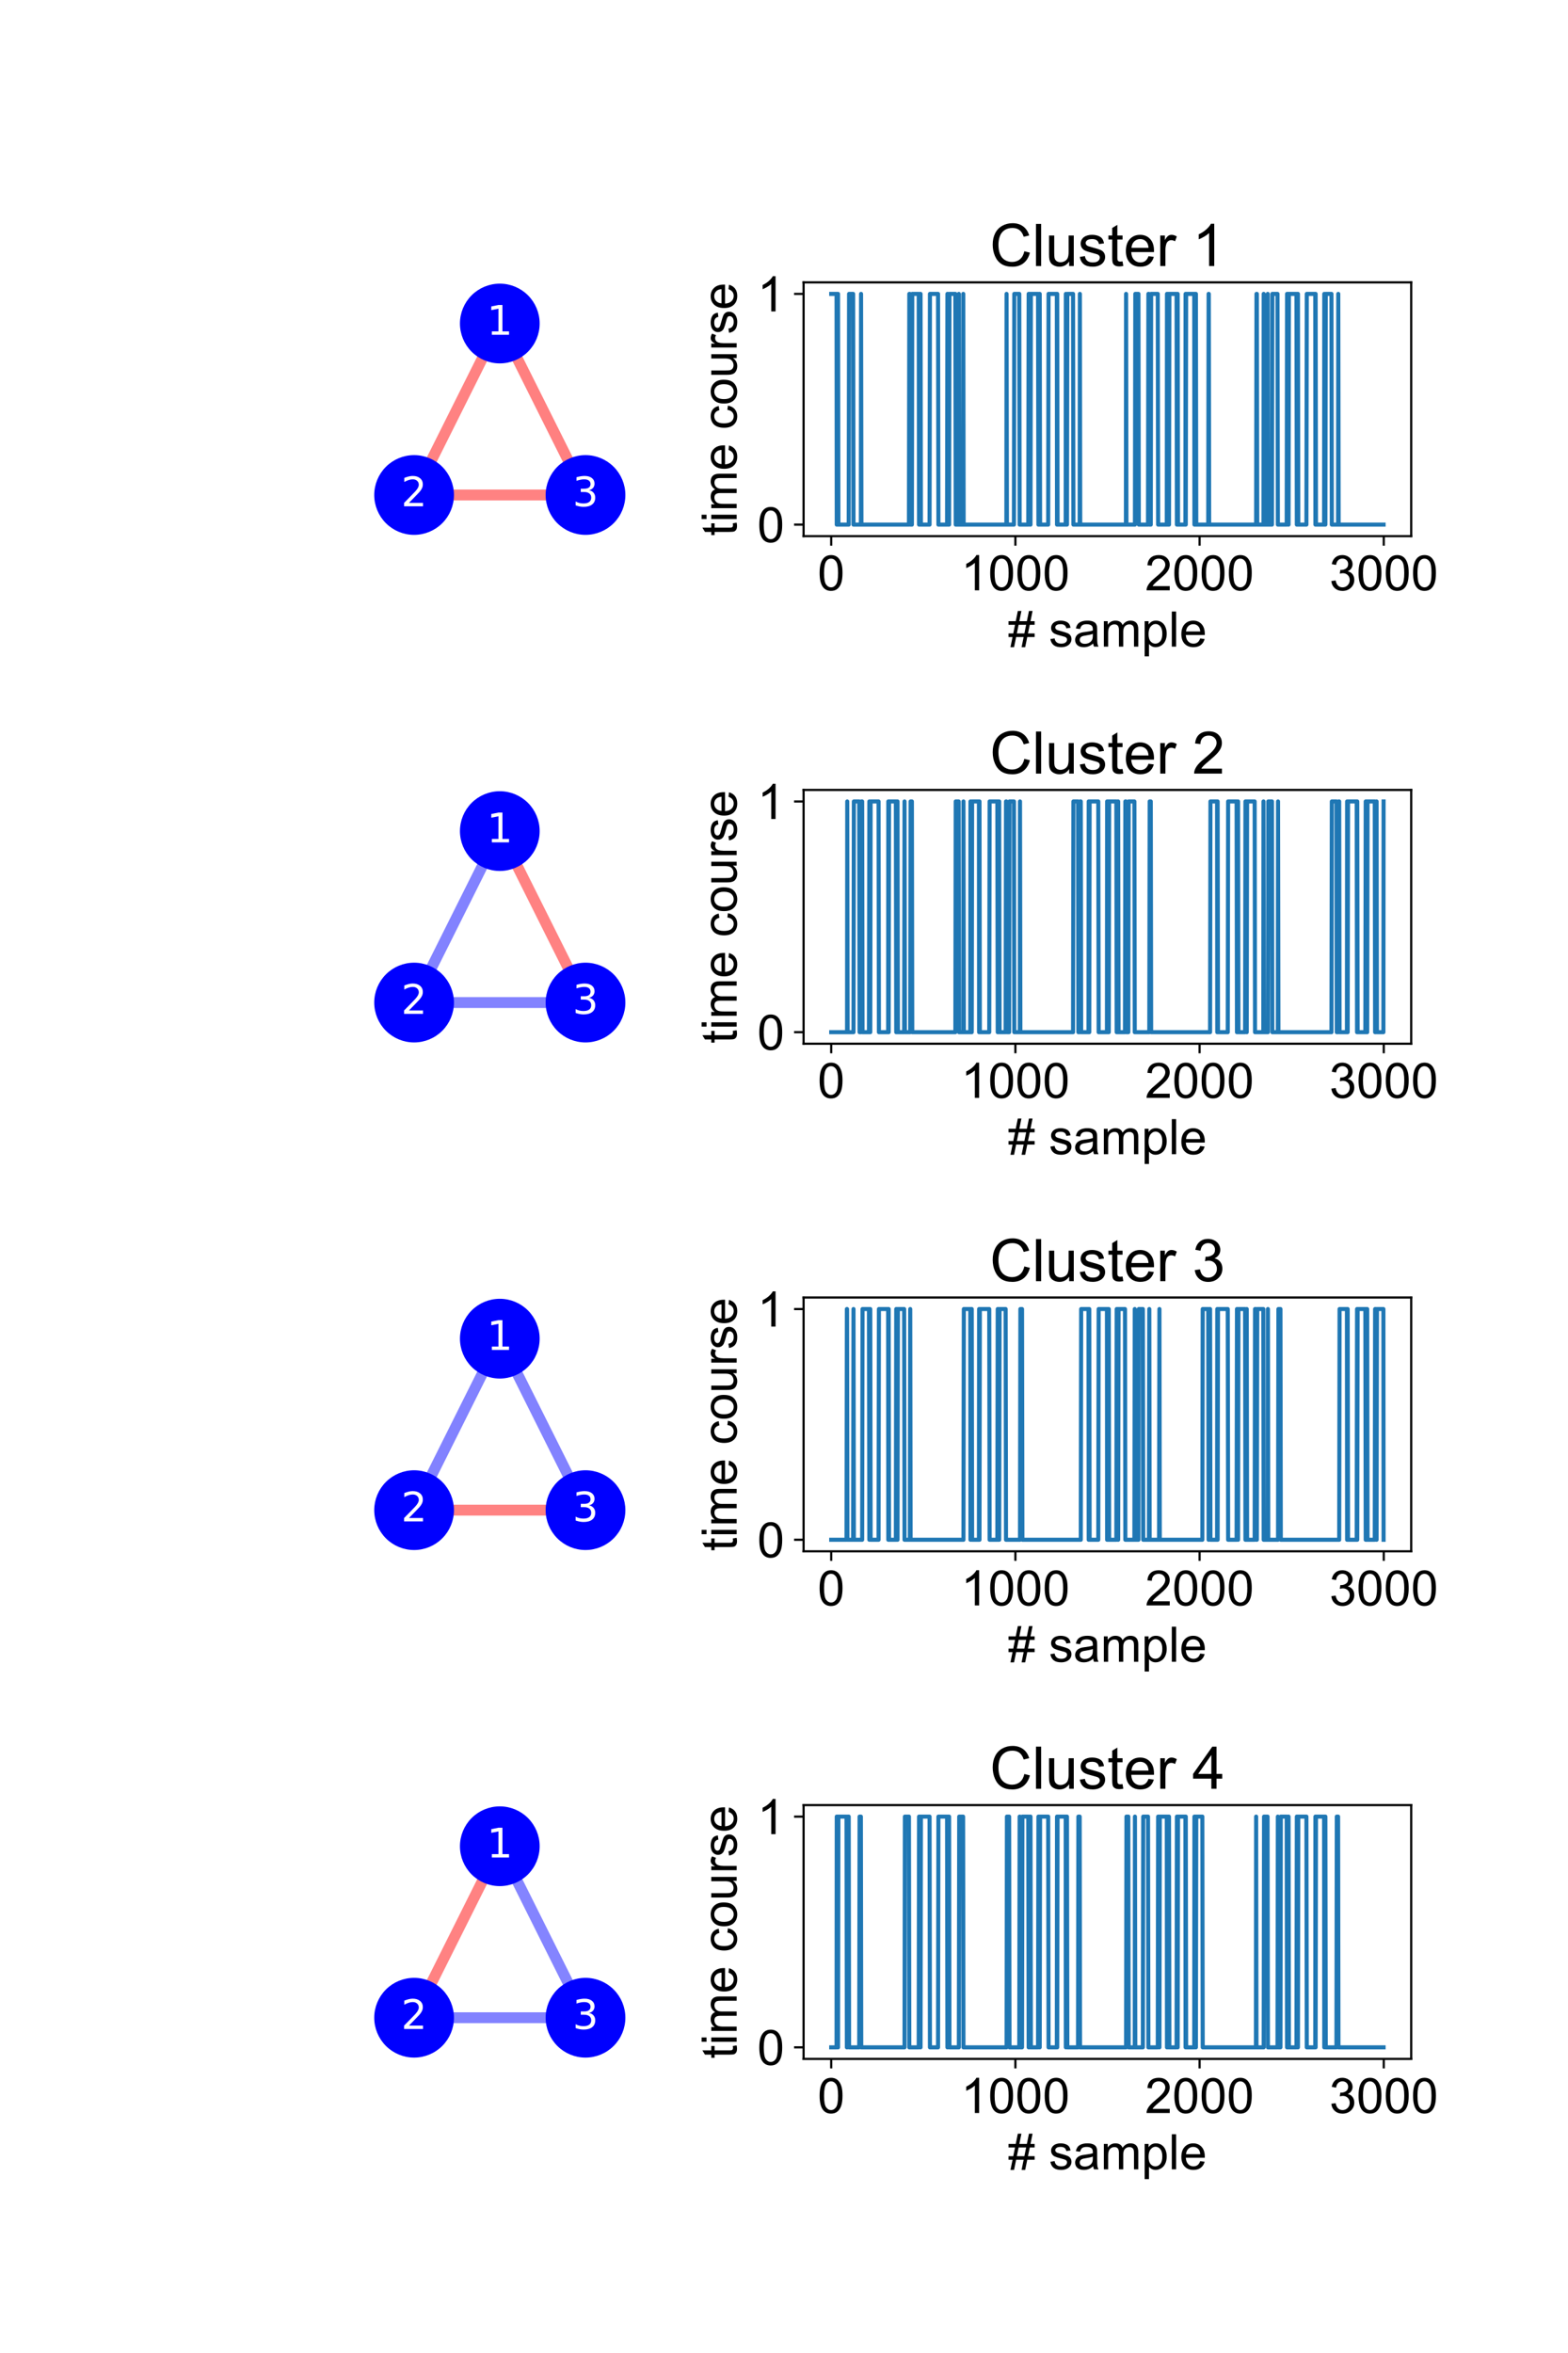 <?xml version="1.0" encoding="utf-8" standalone="no"?>
<!DOCTYPE svg PUBLIC "-//W3C//DTD SVG 1.1//EN"
  "http://www.w3.org/Graphics/SVG/1.1/DTD/svg11.dtd">
<!-- Created with matplotlib (https://matplotlib.org/) -->
<svg height="864pt" version="1.1" viewBox="0 0 576 864" width="576pt" xmlns="http://www.w3.org/2000/svg" xmlns:xlink="http://www.w3.org/1999/xlink">
 <defs>
  <style type="text/css">
*{stroke-linecap:butt;stroke-linejoin:round;}
  </style>
 </defs>
 <g id="figure_1">
  <g id="patch_1">
   <path d="M 0 864 
L 576 864 
L 576 0 
L 0 0 
z
" style="fill:#ffffff;"/>
  </g>
  <g id="axes_1">
   <g id="patch_2">
    <path clip-path="url(#p84a0ee5e5b)" d="M 183.6 118.792 
Q 171.021 143.95 158.441 169.109 
" style="fill:none;stroke:#ff8282;stroke-linecap:round;stroke-width:4;"/>
   </g>
   <g id="patch_3">
    <path clip-path="url(#p84a0ee5e5b)" d="M 183.6 118.792 
Q 196.179 143.95 208.759 169.109 
" style="fill:none;stroke:#ff8080;stroke-linecap:round;stroke-width:4;"/>
   </g>
   <g id="patch_4">
    <path clip-path="url(#p84a0ee5e5b)" d="M 152.117 181.757 
Q 176.531 181.757 200.944 181.757 
" style="fill:none;stroke:#ff8282;stroke-linecap:round;stroke-width:4;"/>
   </g>
   <g id="PathCollection_1">
    <path clip-path="url(#p84a0ee5e5b)" d="M 183.6 132.934 
C 187.351 132.934 190.948 131.444 193.6 128.792 
C 196.252 126.14 197.742 122.542 197.742 118.792 
C 197.742 115.041 196.252 111.444 193.6 108.792 
C 190.948 106.14 187.351 104.65 183.6 104.65 
C 179.849 104.65 176.252 106.14 173.6 108.792 
C 170.948 111.444 169.458 115.041 169.458 118.792 
C 169.458 122.542 170.948 126.14 173.6 128.792 
C 176.252 131.444 179.849 132.934 183.6 132.934 
z
" style="fill:#0000ff;stroke:#0000ff;"/>
    <path clip-path="url(#p84a0ee5e5b)" d="M 152.117 195.899 
C 155.868 195.899 159.465 194.409 162.117 191.757 
C 164.769 189.105 166.26 185.507 166.26 181.757 
C 166.26 178.006 164.769 174.409 162.117 171.757 
C 159.465 169.105 155.868 167.615 152.117 167.615 
C 148.367 167.615 144.769 169.105 142.117 171.757 
C 139.465 174.409 137.975 178.006 137.975 181.757 
C 137.975 185.507 139.465 189.105 142.117 191.757 
C 144.769 194.409 148.367 195.899 152.117 195.899 
z
" style="fill:#0000ff;stroke:#0000ff;"/>
    <path clip-path="url(#p84a0ee5e5b)" d="M 215.083 195.899 
C 218.833 195.899 222.431 194.409 225.083 191.757 
C 227.735 189.105 229.225 185.507 229.225 181.757 
C 229.225 178.006 227.735 174.409 225.083 171.757 
C 222.431 169.105 218.833 167.615 215.083 167.615 
C 211.332 167.615 207.735 169.105 205.083 171.757 
C 202.431 174.409 200.94 178.006 200.94 181.757 
C 200.94 185.507 202.431 189.105 205.083 191.757 
C 207.735 194.409 211.332 195.899 215.083 195.899 
z
" style="fill:#0000ff;stroke:#0000ff;"/>
   </g>
   <g id="text_1">
    <g clip-path="url(#p84a0ee5e5b)">
     <!-- 1 -->
     <defs>
      <path d="M 12.406 8.297 
L 28.516 8.297 
L 28.516 63.922 
L 10.984 60.406 
L 10.984 69.391 
L 28.422 72.906 
L 38.281 72.906 
L 38.281 8.297 
L 54.391 8.297 
L 54.391 0 
L 12.406 0 
z
" id="DejaVuSans-49"/>
     </defs>
     <g style="fill:#ffffff;" transform="translate(178.828 122.931)scale(0.15 -0.15)">
      <use xlink:href="#DejaVuSans-49"/>
     </g>
    </g>
   </g>
   <g id="text_2">
    <g clip-path="url(#p84a0ee5e5b)">
     <!-- 2 -->
     <defs>
      <path d="M 19.188 8.297 
L 53.609 8.297 
L 53.609 0 
L 7.328 0 
L 7.328 8.297 
Q 12.938 14.109 22.625 23.891 
Q 32.328 33.688 34.812 36.531 
Q 39.547 41.844 41.422 45.531 
Q 43.312 49.219 43.312 52.781 
Q 43.312 58.594 39.234 62.25 
Q 35.156 65.922 28.609 65.922 
Q 23.969 65.922 18.812 64.312 
Q 13.672 62.703 7.812 59.422 
L 7.812 69.391 
Q 13.766 71.781 18.938 73 
Q 24.125 74.219 28.422 74.219 
Q 39.75 74.219 46.484 68.547 
Q 53.219 62.891 53.219 53.422 
Q 53.219 48.922 51.531 44.891 
Q 49.859 40.875 45.406 35.406 
Q 44.188 33.984 37.641 27.219 
Q 31.109 20.453 19.188 8.297 
z
" id="DejaVuSans-50"/>
     </defs>
     <g style="fill:#ffffff;" transform="translate(147.345 185.896)scale(0.15 -0.15)">
      <use xlink:href="#DejaVuSans-50"/>
     </g>
    </g>
   </g>
   <g id="text_3">
    <g clip-path="url(#p84a0ee5e5b)">
     <!-- 3 -->
     <defs>
      <path d="M 40.578 39.312 
Q 47.656 37.797 51.625 33 
Q 55.609 28.219 55.609 21.188 
Q 55.609 10.406 48.188 4.484 
Q 40.766 -1.422 27.094 -1.422 
Q 22.516 -1.422 17.656 -0.516 
Q 12.797 0.391 7.625 2.203 
L 7.625 11.719 
Q 11.719 9.328 16.594 8.109 
Q 21.484 6.891 26.812 6.891 
Q 36.078 6.891 40.938 10.547 
Q 45.797 14.203 45.797 21.188 
Q 45.797 27.641 41.281 31.266 
Q 36.766 34.906 28.719 34.906 
L 20.219 34.906 
L 20.219 43.016 
L 29.109 43.016 
Q 36.375 43.016 40.234 45.922 
Q 44.094 48.828 44.094 54.297 
Q 44.094 59.906 40.109 62.906 
Q 36.141 65.922 28.719 65.922 
Q 24.656 65.922 20.016 65.031 
Q 15.375 64.156 9.812 62.312 
L 9.812 71.094 
Q 15.438 72.656 20.344 73.438 
Q 25.25 74.219 29.594 74.219 
Q 40.828 74.219 47.359 69.109 
Q 53.906 64.016 53.906 55.328 
Q 53.906 49.266 50.438 45.094 
Q 46.969 40.922 40.578 39.312 
z
" id="DejaVuSans-51"/>
     </defs>
     <g style="fill:#ffffff;" transform="translate(210.311 185.896)scale(0.15 -0.15)">
      <use xlink:href="#DejaVuSans-51"/>
     </g>
    </g>
   </g>
  </g>
  <g id="axes_2">
   <g id="patch_5">
    <path d="M 295.2 196.869 
L 518.4 196.869 
L 518.4 103.68 
L 295.2 103.68 
z
" style="fill:#ffffff;"/>
   </g>
   <g id="matplotlib.axis_1">
    <g id="xtick_1">
     <g id="line2d_1">
      <defs>
       <path d="M 0 0 
L 0 3.5 
" id="mc4e2d3dbb6" style="stroke:#000000;stroke-width:0.8;"/>
      </defs>
      <g>
       <use style="stroke:#000000;stroke-width:0.8;" x="305.345" xlink:href="#mc4e2d3dbb6" y="196.869"/>
      </g>
     </g>
     <g id="text_4">
      <!-- 0 -->
      <defs>
       <path d="M 4.156 35.297 
Q 4.156 48 6.766 55.734 
Q 9.375 63.484 14.516 67.672 
Q 19.672 71.875 27.484 71.875 
Q 33.25 71.875 37.594 69.547 
Q 41.938 67.234 44.766 62.859 
Q 47.609 58.5 49.219 52.219 
Q 50.828 45.953 50.828 35.297 
Q 50.828 22.703 48.234 14.969 
Q 45.656 7.234 40.5 3 
Q 35.359 -1.219 27.484 -1.219 
Q 17.141 -1.219 11.234 6.203 
Q 4.156 15.141 4.156 35.297 
z
M 13.188 35.297 
Q 13.188 17.672 17.312 11.828 
Q 21.438 6 27.484 6 
Q 33.547 6 37.672 11.859 
Q 41.797 17.719 41.797 35.297 
Q 41.797 52.984 37.672 58.781 
Q 33.547 64.594 27.391 64.594 
Q 21.344 64.594 17.719 59.469 
Q 13.188 52.938 13.188 35.297 
z
" id="ArialMT-48"/>
      </defs>
      <g transform="translate(300.341 216.753)scale(0.18 -0.18)">
       <use xlink:href="#ArialMT-48"/>
      </g>
     </g>
    </g>
    <g id="xtick_2">
     <g id="line2d_2">
      <g>
       <use style="stroke:#000000;stroke-width:0.8;" x="373.004" xlink:href="#mc4e2d3dbb6" y="196.869"/>
      </g>
     </g>
     <g id="text_5">
      <!-- 1000 -->
      <defs>
       <path d="M 37.25 0 
L 28.469 0 
L 28.469 56 
Q 25.297 52.984 20.141 49.953 
Q 14.984 46.922 10.891 45.406 
L 10.891 53.906 
Q 18.266 57.375 23.781 62.297 
Q 29.297 67.234 31.594 71.875 
L 37.25 71.875 
z
" id="ArialMT-49"/>
      </defs>
      <g transform="translate(352.985 216.753)scale(0.18 -0.18)">
       <use xlink:href="#ArialMT-49"/>
       <use x="55.615" xlink:href="#ArialMT-48"/>
       <use x="111.23" xlink:href="#ArialMT-48"/>
       <use x="166.846" xlink:href="#ArialMT-48"/>
      </g>
     </g>
    </g>
    <g id="xtick_3">
     <g id="line2d_3">
      <g>
       <use style="stroke:#000000;stroke-width:0.8;" x="440.663" xlink:href="#mc4e2d3dbb6" y="196.869"/>
      </g>
     </g>
     <g id="text_6">
      <!-- 2000 -->
      <defs>
       <path d="M 50.344 8.453 
L 50.344 0 
L 3.031 0 
Q 2.938 3.172 4.047 6.109 
Q 5.859 10.938 9.828 15.625 
Q 13.812 20.312 21.344 26.469 
Q 33.016 36.031 37.109 41.625 
Q 41.219 47.219 41.219 52.203 
Q 41.219 57.422 37.469 61 
Q 33.734 64.594 27.734 64.594 
Q 21.391 64.594 17.578 60.781 
Q 13.766 56.984 13.719 50.25 
L 4.688 51.172 
Q 5.609 61.281 11.656 66.578 
Q 17.719 71.875 27.938 71.875 
Q 38.234 71.875 44.234 66.156 
Q 50.25 60.453 50.25 52 
Q 50.25 47.703 48.484 43.547 
Q 46.734 39.406 42.656 34.812 
Q 38.578 30.219 29.109 22.219 
Q 21.188 15.578 18.938 13.203 
Q 16.703 10.844 15.234 8.453 
z
" id="ArialMT-50"/>
      </defs>
      <g transform="translate(420.644 216.753)scale(0.18 -0.18)">
       <use xlink:href="#ArialMT-50"/>
       <use x="55.615" xlink:href="#ArialMT-48"/>
       <use x="111.23" xlink:href="#ArialMT-48"/>
       <use x="166.846" xlink:href="#ArialMT-48"/>
      </g>
     </g>
    </g>
    <g id="xtick_4">
     <g id="line2d_4">
      <g>
       <use style="stroke:#000000;stroke-width:0.8;" x="508.322" xlink:href="#mc4e2d3dbb6" y="196.869"/>
      </g>
     </g>
     <g id="text_7">
      <!-- 3000 -->
      <defs>
       <path d="M 4.203 18.891 
L 12.984 20.062 
Q 14.5 12.594 18.141 9.297 
Q 21.781 6 27 6 
Q 33.203 6 37.469 10.297 
Q 41.75 14.594 41.75 20.953 
Q 41.75 27 37.797 30.922 
Q 33.844 34.859 27.734 34.859 
Q 25.25 34.859 21.531 33.891 
L 22.516 41.609 
Q 23.391 41.5 23.922 41.5 
Q 29.547 41.5 34.031 44.422 
Q 38.531 47.359 38.531 53.469 
Q 38.531 58.297 35.25 61.469 
Q 31.984 64.656 26.812 64.656 
Q 21.688 64.656 18.266 61.422 
Q 14.844 58.203 13.875 51.766 
L 5.078 53.328 
Q 6.688 62.156 12.391 67.016 
Q 18.109 71.875 26.609 71.875 
Q 32.469 71.875 37.391 69.359 
Q 42.328 66.844 44.938 62.5 
Q 47.562 58.156 47.562 53.266 
Q 47.562 48.641 45.062 44.828 
Q 42.578 41.016 37.703 38.766 
Q 44.047 37.312 47.562 32.688 
Q 51.078 28.078 51.078 21.141 
Q 51.078 11.766 44.234 5.25 
Q 37.406 -1.266 26.953 -1.266 
Q 17.531 -1.266 11.297 4.344 
Q 5.078 9.969 4.203 18.891 
z
" id="ArialMT-51"/>
      </defs>
      <g transform="translate(488.303 216.753)scale(0.18 -0.18)">
       <use xlink:href="#ArialMT-51"/>
       <use x="55.615" xlink:href="#ArialMT-48"/>
       <use x="111.23" xlink:href="#ArialMT-48"/>
       <use x="166.846" xlink:href="#ArialMT-48"/>
      </g>
     </g>
    </g>
    <g id="text_8">
     <!-- # sample -->
     <defs>
      <path d="M 5.031 -1.219 
L 9.281 19.578 
L 1.031 19.578 
L 1.031 26.859 
L 10.75 26.859 
L 14.359 44.578 
L 1.031 44.578 
L 1.031 51.859 
L 15.828 51.859 
L 20.062 72.797 
L 27.391 72.797 
L 23.141 51.859 
L 38.531 51.859 
L 42.781 72.797 
L 50.141 72.797 
L 45.906 51.859 
L 54.344 51.859 
L 54.344 44.578 
L 44.438 44.578 
L 40.766 26.859 
L 54.344 26.859 
L 54.344 19.578 
L 39.312 19.578 
L 35.062 -1.219 
L 27.734 -1.219 
L 31.938 19.578 
L 16.609 19.578 
L 12.359 -1.219 
z
M 18.062 26.859 
L 33.406 26.859 
L 37.062 44.578 
L 21.688 44.578 
z
" id="ArialMT-35"/>
      <path id="ArialMT-32"/>
      <path d="M 3.078 15.484 
L 11.766 16.844 
Q 12.5 11.625 15.844 8.844 
Q 19.188 6.062 25.203 6.062 
Q 31.25 6.062 34.172 8.516 
Q 37.109 10.984 37.109 14.312 
Q 37.109 17.281 34.516 19 
Q 32.719 20.172 25.531 21.969 
Q 15.875 24.422 12.141 26.203 
Q 8.406 27.984 6.469 31.125 
Q 4.547 34.281 4.547 38.094 
Q 4.547 41.547 6.125 44.5 
Q 7.719 47.469 10.453 49.422 
Q 12.5 50.922 16.031 51.969 
Q 19.578 53.031 23.641 53.031 
Q 29.734 53.031 34.344 51.266 
Q 38.969 49.516 41.156 46.5 
Q 43.359 43.5 44.188 38.484 
L 35.594 37.312 
Q 35.016 41.312 32.203 43.547 
Q 29.391 45.797 24.266 45.797 
Q 18.219 45.797 15.625 43.797 
Q 13.031 41.797 13.031 39.109 
Q 13.031 37.406 14.109 36.031 
Q 15.188 34.625 17.484 33.688 
Q 18.797 33.203 25.25 31.453 
Q 34.578 28.953 38.25 27.359 
Q 41.938 25.781 44.031 22.75 
Q 46.141 19.734 46.141 15.234 
Q 46.141 10.844 43.578 6.953 
Q 41.016 3.078 36.172 0.953 
Q 31.344 -1.172 25.25 -1.172 
Q 15.141 -1.172 9.844 3.031 
Q 4.547 7.234 3.078 15.484 
z
" id="ArialMT-115"/>
      <path d="M 40.438 6.391 
Q 35.547 2.25 31.031 0.531 
Q 26.516 -1.172 21.344 -1.172 
Q 12.797 -1.172 8.203 3 
Q 3.609 7.172 3.609 13.672 
Q 3.609 17.484 5.344 20.625 
Q 7.078 23.781 9.891 25.688 
Q 12.703 27.594 16.219 28.562 
Q 18.797 29.25 24.031 29.891 
Q 34.672 31.156 39.703 32.906 
Q 39.75 34.719 39.75 35.203 
Q 39.75 40.578 37.25 42.781 
Q 33.891 45.75 27.25 45.75 
Q 21.047 45.75 18.094 43.578 
Q 15.141 41.406 13.719 35.891 
L 5.125 37.062 
Q 6.297 42.578 8.984 45.969 
Q 11.672 49.359 16.75 51.188 
Q 21.828 53.031 28.516 53.031 
Q 35.156 53.031 39.297 51.469 
Q 43.453 49.906 45.406 47.531 
Q 47.359 45.172 48.141 41.547 
Q 48.578 39.312 48.578 33.453 
L 48.578 21.734 
Q 48.578 9.469 49.141 6.219 
Q 49.703 2.984 51.375 0 
L 42.188 0 
Q 40.828 2.734 40.438 6.391 
z
M 39.703 26.031 
Q 34.906 24.078 25.344 22.703 
Q 19.922 21.922 17.672 20.938 
Q 15.438 19.969 14.203 18.094 
Q 12.984 16.219 12.984 13.922 
Q 12.984 10.406 15.641 8.062 
Q 18.312 5.719 23.438 5.719 
Q 28.516 5.719 32.469 7.938 
Q 36.422 10.156 38.281 14.016 
Q 39.703 17 39.703 22.797 
z
" id="ArialMT-97"/>
      <path d="M 6.594 0 
L 6.594 51.859 
L 14.453 51.859 
L 14.453 44.578 
Q 16.891 48.391 20.938 50.703 
Q 25 53.031 30.172 53.031 
Q 35.938 53.031 39.625 50.641 
Q 43.312 48.25 44.828 43.953 
Q 50.984 53.031 60.844 53.031 
Q 68.562 53.031 72.703 48.75 
Q 76.859 44.484 76.859 35.594 
L 76.859 0 
L 68.109 0 
L 68.109 32.672 
Q 68.109 37.938 67.25 40.25 
Q 66.406 42.578 64.156 43.984 
Q 61.922 45.406 58.891 45.406 
Q 53.422 45.406 49.797 41.766 
Q 46.188 38.141 46.188 30.125 
L 46.188 0 
L 37.406 0 
L 37.406 33.688 
Q 37.406 39.547 35.25 42.469 
Q 33.109 45.406 28.219 45.406 
Q 24.516 45.406 21.359 43.453 
Q 18.219 41.5 16.797 37.734 
Q 15.375 33.984 15.375 26.906 
L 15.375 0 
z
" id="ArialMT-109"/>
      <path d="M 6.594 -19.875 
L 6.594 51.859 
L 14.594 51.859 
L 14.594 45.125 
Q 17.438 49.078 21 51.047 
Q 24.562 53.031 29.641 53.031 
Q 36.281 53.031 41.359 49.609 
Q 46.438 46.188 49.016 39.953 
Q 51.609 33.734 51.609 26.312 
Q 51.609 18.359 48.75 11.984 
Q 45.906 5.609 40.453 2.219 
Q 35.016 -1.172 29 -1.172 
Q 24.609 -1.172 21.109 0.688 
Q 17.625 2.547 15.375 5.375 
L 15.375 -19.875 
z
M 14.547 25.641 
Q 14.547 15.625 18.594 10.844 
Q 22.656 6.062 28.422 6.062 
Q 34.281 6.062 38.453 11.016 
Q 42.625 15.969 42.625 26.375 
Q 42.625 36.281 38.547 41.203 
Q 34.469 46.141 28.812 46.141 
Q 23.188 46.141 18.859 40.891 
Q 14.547 35.641 14.547 25.641 
z
" id="ArialMT-112"/>
      <path d="M 6.391 0 
L 6.391 71.578 
L 15.188 71.578 
L 15.188 0 
z
" id="ArialMT-108"/>
      <path d="M 42.094 16.703 
L 51.172 15.578 
Q 49.031 7.625 43.219 3.219 
Q 37.406 -1.172 28.375 -1.172 
Q 17 -1.172 10.328 5.828 
Q 3.656 12.844 3.656 25.484 
Q 3.656 38.578 10.391 45.797 
Q 17.141 53.031 27.875 53.031 
Q 38.281 53.031 44.875 45.953 
Q 51.469 38.875 51.469 26.031 
Q 51.469 25.25 51.422 23.688 
L 12.75 23.688 
Q 13.234 15.141 17.578 10.594 
Q 21.922 6.062 28.422 6.062 
Q 33.25 6.062 36.672 8.594 
Q 40.094 11.141 42.094 16.703 
z
M 13.234 30.906 
L 42.188 30.906 
Q 41.609 37.453 38.875 40.719 
Q 34.672 45.797 27.984 45.797 
Q 21.922 45.797 17.797 41.75 
Q 13.672 37.703 13.234 30.906 
z
" id="ArialMT-101"/>
     </defs>
     <g transform="translate(370.284 237.434)scale(0.18 -0.18)">
      <use xlink:href="#ArialMT-35"/>
      <use x="55.615" xlink:href="#ArialMT-32"/>
      <use x="83.398" xlink:href="#ArialMT-115"/>
      <use x="133.398" xlink:href="#ArialMT-97"/>
      <use x="189.014" xlink:href="#ArialMT-109"/>
      <use x="272.314" xlink:href="#ArialMT-112"/>
      <use x="327.93" xlink:href="#ArialMT-108"/>
      <use x="350.146" xlink:href="#ArialMT-101"/>
     </g>
    </g>
   </g>
   <g id="matplotlib.axis_2">
    <g id="ytick_1">
     <g id="line2d_5">
      <defs>
       <path d="M 0 0 
L -3.5 0 
" id="mbc24cf601b" style="stroke:#000000;stroke-width:0.8;"/>
      </defs>
      <g>
       <use style="stroke:#000000;stroke-width:0.8;" x="295.2" xlink:href="#mbc24cf601b" y="192.633"/>
      </g>
     </g>
     <g id="text_9">
      <!-- 0 -->
      <g transform="translate(278.19 199.075)scale(0.18 -0.18)">
       <use xlink:href="#ArialMT-48"/>
      </g>
     </g>
    </g>
    <g id="ytick_2">
     <g id="line2d_6">
      <g>
       <use style="stroke:#000000;stroke-width:0.8;" x="295.2" xlink:href="#mbc24cf601b" y="107.916"/>
      </g>
     </g>
     <g id="text_10">
      <!-- 1 -->
      <g transform="translate(278.19 114.358)scale(0.18 -0.18)">
       <use xlink:href="#ArialMT-49"/>
      </g>
     </g>
    </g>
    <g id="text_11">
     <!-- time course -->
     <defs>
      <path d="M 25.781 7.859 
L 27.047 0.094 
Q 23.344 -0.688 20.406 -0.688 
Q 15.625 -0.688 12.984 0.828 
Q 10.359 2.344 9.281 4.812 
Q 8.203 7.281 8.203 15.188 
L 8.203 45.016 
L 1.766 45.016 
L 1.766 51.859 
L 8.203 51.859 
L 8.203 64.703 
L 16.938 69.969 
L 16.938 51.859 
L 25.781 51.859 
L 25.781 45.016 
L 16.938 45.016 
L 16.938 14.703 
Q 16.938 10.938 17.406 9.859 
Q 17.875 8.797 18.922 8.156 
Q 19.969 7.516 21.922 7.516 
Q 23.391 7.516 25.781 7.859 
z
" id="ArialMT-116"/>
      <path d="M 6.641 61.469 
L 6.641 71.578 
L 15.438 71.578 
L 15.438 61.469 
z
M 6.641 0 
L 6.641 51.859 
L 15.438 51.859 
L 15.438 0 
z
" id="ArialMT-105"/>
      <path d="M 40.438 19 
L 49.078 17.875 
Q 47.656 8.938 41.812 3.875 
Q 35.984 -1.172 27.484 -1.172 
Q 16.844 -1.172 10.375 5.781 
Q 3.906 12.75 3.906 25.734 
Q 3.906 34.125 6.688 40.422 
Q 9.469 46.734 15.156 49.875 
Q 20.844 53.031 27.547 53.031 
Q 35.984 53.031 41.359 48.75 
Q 46.734 44.484 48.25 36.625 
L 39.703 35.297 
Q 38.484 40.531 35.375 43.156 
Q 32.281 45.797 27.875 45.797 
Q 21.234 45.797 17.078 41.031 
Q 12.938 36.281 12.938 25.984 
Q 12.938 15.531 16.938 10.797 
Q 20.953 6.062 27.391 6.062 
Q 32.562 6.062 36.031 9.234 
Q 39.5 12.406 40.438 19 
z
" id="ArialMT-99"/>
      <path d="M 3.328 25.922 
Q 3.328 40.328 11.328 47.266 
Q 18.016 53.031 27.641 53.031 
Q 38.328 53.031 45.109 46.016 
Q 51.906 39.016 51.906 26.656 
Q 51.906 16.656 48.906 10.906 
Q 45.906 5.172 40.156 2 
Q 34.422 -1.172 27.641 -1.172 
Q 16.75 -1.172 10.031 5.812 
Q 3.328 12.797 3.328 25.922 
z
M 12.359 25.922 
Q 12.359 15.969 16.703 11.016 
Q 21.047 6.062 27.641 6.062 
Q 34.188 6.062 38.531 11.031 
Q 42.875 16.016 42.875 26.219 
Q 42.875 35.844 38.5 40.797 
Q 34.125 45.75 27.641 45.75 
Q 21.047 45.75 16.703 40.812 
Q 12.359 35.891 12.359 25.922 
z
" id="ArialMT-111"/>
      <path d="M 40.578 0 
L 40.578 7.625 
Q 34.516 -1.172 24.125 -1.172 
Q 19.531 -1.172 15.547 0.578 
Q 11.578 2.344 9.641 5 
Q 7.719 7.672 6.938 11.531 
Q 6.391 14.109 6.391 19.734 
L 6.391 51.859 
L 15.188 51.859 
L 15.188 23.094 
Q 15.188 16.219 15.719 13.812 
Q 16.547 10.359 19.234 8.375 
Q 21.922 6.391 25.875 6.391 
Q 29.828 6.391 33.297 8.422 
Q 36.766 10.453 38.203 13.938 
Q 39.656 17.438 39.656 24.078 
L 39.656 51.859 
L 48.438 51.859 
L 48.438 0 
z
" id="ArialMT-117"/>
      <path d="M 6.5 0 
L 6.5 51.859 
L 14.406 51.859 
L 14.406 44 
Q 17.438 49.516 20 51.266 
Q 22.562 53.031 25.641 53.031 
Q 30.078 53.031 34.672 50.203 
L 31.641 42.047 
Q 28.422 43.953 25.203 43.953 
Q 22.312 43.953 20.016 42.219 
Q 17.719 40.484 16.75 37.406 
Q 15.281 32.719 15.281 27.156 
L 15.281 0 
z
" id="ArialMT-114"/>
     </defs>
     <g transform="translate(270.613 196.787)rotate(-90)scale(0.18 -0.18)">
      <use xlink:href="#ArialMT-116"/>
      <use x="27.783" xlink:href="#ArialMT-105"/>
      <use x="50" xlink:href="#ArialMT-109"/>
      <use x="133.301" xlink:href="#ArialMT-101"/>
      <use x="188.916" xlink:href="#ArialMT-32"/>
      <use x="216.699" xlink:href="#ArialMT-99"/>
      <use x="266.699" xlink:href="#ArialMT-111"/>
      <use x="322.314" xlink:href="#ArialMT-117"/>
      <use x="377.93" xlink:href="#ArialMT-114"/>
      <use x="411.23" xlink:href="#ArialMT-115"/>
      <use x="461.23" xlink:href="#ArialMT-101"/>
     </g>
    </g>
   </g>
   <g id="line2d_7">
    <path clip-path="url(#pf51120ba96)" d="M 305.345 107.916 
L 307.308 107.916 
L 307.375 192.633 
L 307.511 107.916 
L 307.646 192.633 
L 307.714 192.633 
L 307.849 107.916 
L 307.984 192.633 
L 311.773 192.633 
L 311.908 107.916 
L 313.397 107.916 
L 313.532 192.633 
L 316.239 192.633 
L 316.306 107.916 
L 316.442 192.633 
L 333.898 192.633 
L 334.033 107.916 
L 334.236 107.916 
L 334.371 192.633 
L 334.98 192.633 
L 335.115 107.916 
L 337.483 107.916 
L 337.619 192.633 
L 337.889 192.633 
L 337.957 107.916 
L 338.025 192.633 
L 338.16 107.916 
L 338.295 192.633 
L 341.475 192.633 
L 341.611 107.916 
L 344.588 107.916 
L 344.723 192.633 
L 347.903 192.633 
L 348.038 107.916 
L 348.174 192.633 
L 348.241 107.916 
L 348.377 192.633 
L 348.647 192.633 
L 348.782 107.916 
L 350.948 107.916 
L 351.083 192.633 
L 352.165 192.633 
L 352.233 107.916 
L 352.368 192.633 
L 353.789 192.633 
L 353.857 107.916 
L 353.992 192.633 
L 369.689 192.633 
L 369.757 107.916 
L 369.892 192.633 
L 372.463 192.633 
L 372.598 107.916 
L 374.425 107.916 
L 374.561 192.633 
L 377.74 192.633 
L 377.876 107.916 
L 378.146 107.916 
L 378.282 192.633 
L 378.349 192.633 
L 378.417 107.916 
L 378.552 192.633 
L 378.688 107.916 
L 381.326 107.916 
L 381.462 192.633 
L 381.665 192.633 
L 381.732 107.916 
L 381.868 192.633 
L 381.935 107.916 
L 382.071 192.633 
L 385.048 192.633 
L 385.183 107.916 
L 388.228 107.916 
L 388.295 192.633 
L 388.363 107.916 
L 388.498 192.633 
L 391.475 192.633 
L 391.543 107.916 
L 391.678 192.633 
L 391.949 192.633 
L 392.084 107.916 
L 394.182 107.916 
L 394.317 192.633 
L 396.617 192.633 
L 396.685 107.916 
L 396.82 192.633 
L 413.6 192.633 
L 413.667 107.916 
L 413.803 192.633 
L 416.915 192.633 
L 417.05 107.916 
L 418.201 107.916 
L 418.336 192.633 
L 421.719 192.633 
L 421.854 107.916 
L 422.057 107.916 
L 422.192 192.633 
L 422.734 192.633 
L 422.869 107.916 
L 425.305 107.916 
L 425.44 192.633 
L 428.62 192.633 
L 428.688 107.916 
L 428.823 192.633 
L 428.891 192.633 
L 429.026 107.916 
L 429.161 192.633 
L 429.229 192.633 
L 429.297 107.916 
L 429.432 192.633 
L 429.567 107.916 
L 432.206 107.916 
L 432.341 192.633 
L 432.544 192.633 
L 432.612 107.916 
L 432.747 192.633 
L 435.454 192.633 
L 435.521 107.916 
L 435.589 192.633 
L 435.724 107.916 
L 438.701 107.916 
L 438.769 192.633 
L 438.836 107.916 
L 438.972 192.633 
L 439.039 107.916 
L 439.175 192.633 
L 439.31 107.916 
L 439.445 192.633 
L 443.843 192.633 
L 443.979 107.916 
L 444.046 107.916 
L 444.182 192.633 
L 461.435 192.633 
L 461.57 107.916 
L 461.705 107.916 
L 461.841 192.633 
L 464.141 192.633 
L 464.209 107.916 
L 464.344 192.633 
L 465.629 192.633 
L 465.697 107.916 
L 465.832 192.633 
L 467.253 192.633 
L 467.389 107.916 
L 469.283 107.916 
L 469.418 192.633 
L 472.666 192.633 
L 472.801 107.916 
L 473.14 107.916 
L 473.207 192.633 
L 473.275 107.916 
L 473.343 192.633 
L 473.478 107.916 
L 476.252 107.916 
L 476.387 192.633 
L 476.523 192.633 
L 476.59 107.916 
L 476.725 192.633 
L 476.793 107.916 
L 476.928 192.633 
L 479.905 192.633 
L 480.041 107.916 
L 483.153 107.916 
L 483.221 192.633 
L 483.288 107.916 
L 483.424 192.633 
L 486.401 192.633 
L 486.468 107.916 
L 486.604 192.633 
L 486.874 192.633 
L 487.01 107.916 
L 489.107 107.916 
L 489.242 192.633 
L 491.543 192.633 
L 491.61 107.916 
L 491.746 192.633 
L 508.255 192.633 
L 508.255 192.633 
" style="fill:none;stroke:#1f77b4;stroke-linecap:square;stroke-width:1.5;"/>
   </g>
   <g id="patch_6">
    <path d="M 295.2 196.869 
L 295.2 103.68 
" style="fill:none;stroke:#000000;stroke-linecap:square;stroke-linejoin:miter;stroke-width:0.8;"/>
   </g>
   <g id="patch_7">
    <path d="M 518.4 196.869 
L 518.4 103.68 
" style="fill:none;stroke:#000000;stroke-linecap:square;stroke-linejoin:miter;stroke-width:0.8;"/>
   </g>
   <g id="patch_8">
    <path d="M 295.2 196.869 
L 518.4 196.869 
" style="fill:none;stroke:#000000;stroke-linecap:square;stroke-linejoin:miter;stroke-width:0.8;"/>
   </g>
   <g id="patch_9">
    <path d="M 295.2 103.68 
L 518.4 103.68 
" style="fill:none;stroke:#000000;stroke-linecap:square;stroke-linejoin:miter;stroke-width:0.8;"/>
   </g>
   <g id="text_12">
    <!-- Cluster 1 -->
    <defs>
     <path d="M 58.797 25.094 
L 68.266 22.703 
Q 65.281 11.031 57.547 4.906 
Q 49.812 -1.219 38.625 -1.219 
Q 27.047 -1.219 19.797 3.484 
Q 12.547 8.203 8.766 17.141 
Q 4.984 26.078 4.984 36.328 
Q 4.984 47.516 9.25 55.828 
Q 13.531 64.156 21.406 68.469 
Q 29.297 72.797 38.766 72.797 
Q 49.516 72.797 56.828 67.328 
Q 64.156 61.859 67.047 51.953 
L 57.719 49.75 
Q 55.219 57.562 50.484 61.125 
Q 45.75 64.703 38.578 64.703 
Q 30.328 64.703 24.781 60.734 
Q 19.234 56.781 16.984 50.109 
Q 14.75 43.453 14.75 36.375 
Q 14.75 27.25 17.406 20.438 
Q 20.062 13.625 25.672 10.25 
Q 31.297 6.891 37.844 6.891 
Q 45.797 6.891 51.312 11.469 
Q 56.844 16.062 58.797 25.094 
z
" id="ArialMT-67"/>
    </defs>
    <g transform="translate(363.587 97.68)scale(0.216 -0.216)">
     <use xlink:href="#ArialMT-67"/>
     <use x="72.217" xlink:href="#ArialMT-108"/>
     <use x="94.434" xlink:href="#ArialMT-117"/>
     <use x="150.049" xlink:href="#ArialMT-115"/>
     <use x="200.049" xlink:href="#ArialMT-116"/>
     <use x="227.832" xlink:href="#ArialMT-101"/>
     <use x="283.447" xlink:href="#ArialMT-114"/>
     <use x="316.748" xlink:href="#ArialMT-32"/>
     <use x="344.531" xlink:href="#ArialMT-49"/>
    </g>
   </g>
  </g>
  <g id="axes_3">
   <g id="patch_10">
    <path clip-path="url(#pdd68ab1168)" d="M 183.6 305.169 
Q 171.021 330.328 158.441 355.486 
" style="fill:none;stroke:#8282ff;stroke-linecap:round;stroke-width:4;"/>
   </g>
   <g id="patch_11">
    <path clip-path="url(#pdd68ab1168)" d="M 183.6 305.169 
Q 196.179 330.328 208.759 355.486 
" style="fill:none;stroke:#ff8282;stroke-linecap:round;stroke-width:4;"/>
   </g>
   <g id="patch_12">
    <path clip-path="url(#pdd68ab1168)" d="M 152.117 368.134 
Q 176.531 368.134 200.944 368.134 
" style="fill:none;stroke:#8282ff;stroke-linecap:round;stroke-width:4;"/>
   </g>
   <g id="PathCollection_2">
    <path clip-path="url(#pdd68ab1168)" d="M 183.6 319.311 
C 187.351 319.311 190.948 317.821 193.6 315.169 
C 196.252 312.517 197.742 308.919 197.742 305.169 
C 197.742 301.418 196.252 297.821 193.6 295.169 
C 190.948 292.517 187.351 291.027 183.6 291.027 
C 179.849 291.027 176.252 292.517 173.6 295.169 
C 170.948 297.821 169.458 301.418 169.458 305.169 
C 169.458 308.919 170.948 312.517 173.6 315.169 
C 176.252 317.821 179.849 319.311 183.6 319.311 
z
" style="fill:#0000ff;stroke:#0000ff;"/>
    <path clip-path="url(#pdd68ab1168)" d="M 152.117 382.276 
C 155.868 382.276 159.465 380.786 162.117 378.134 
C 164.769 375.482 166.26 371.885 166.26 368.134 
C 166.26 364.384 164.769 360.786 162.117 358.134 
C 159.465 355.482 155.868 353.992 152.117 353.992 
C 148.367 353.992 144.769 355.482 142.117 358.134 
C 139.465 360.786 137.975 364.384 137.975 368.134 
C 137.975 371.885 139.465 375.482 142.117 378.134 
C 144.769 380.786 148.367 382.276 152.117 382.276 
z
" style="fill:#0000ff;stroke:#0000ff;"/>
    <path clip-path="url(#pdd68ab1168)" d="M 215.083 382.276 
C 218.833 382.276 222.431 380.786 225.083 378.134 
C 227.735 375.482 229.225 371.885 229.225 368.134 
C 229.225 364.384 227.735 360.786 225.083 358.134 
C 222.431 355.482 218.833 353.992 215.083 353.992 
C 211.332 353.992 207.735 355.482 205.083 358.134 
C 202.431 360.786 200.94 364.384 200.94 368.134 
C 200.94 371.885 202.431 375.482 205.083 378.134 
C 207.735 380.786 211.332 382.276 215.083 382.276 
z
" style="fill:#0000ff;stroke:#0000ff;"/>
   </g>
   <g id="text_13">
    <g clip-path="url(#pdd68ab1168)">
     <!-- 1 -->
     <g style="fill:#ffffff;" transform="translate(178.828 309.308)scale(0.15 -0.15)">
      <use xlink:href="#DejaVuSans-49"/>
     </g>
    </g>
   </g>
   <g id="text_14">
    <g clip-path="url(#pdd68ab1168)">
     <!-- 2 -->
     <g style="fill:#ffffff;" transform="translate(147.345 372.273)scale(0.15 -0.15)">
      <use xlink:href="#DejaVuSans-50"/>
     </g>
    </g>
   </g>
   <g id="text_15">
    <g clip-path="url(#pdd68ab1168)">
     <!-- 3 -->
     <g style="fill:#ffffff;" transform="translate(210.311 372.273)scale(0.15 -0.15)">
      <use xlink:href="#DejaVuSans-51"/>
     </g>
    </g>
   </g>
  </g>
  <g id="axes_4">
   <g id="patch_13">
    <path d="M 295.2 383.246 
L 518.4 383.246 
L 518.4 290.057 
L 295.2 290.057 
z
" style="fill:#ffffff;"/>
   </g>
   <g id="matplotlib.axis_3">
    <g id="xtick_5">
     <g id="line2d_8">
      <g>
       <use style="stroke:#000000;stroke-width:0.8;" x="305.345" xlink:href="#mc4e2d3dbb6" y="383.246"/>
      </g>
     </g>
     <g id="text_16">
      <!-- 0 -->
      <g transform="translate(300.341 403.13)scale(0.18 -0.18)">
       <use xlink:href="#ArialMT-48"/>
      </g>
     </g>
    </g>
    <g id="xtick_6">
     <g id="line2d_9">
      <g>
       <use style="stroke:#000000;stroke-width:0.8;" x="373.004" xlink:href="#mc4e2d3dbb6" y="383.246"/>
      </g>
     </g>
     <g id="text_17">
      <!-- 1000 -->
      <g transform="translate(352.985 403.13)scale(0.18 -0.18)">
       <use xlink:href="#ArialMT-49"/>
       <use x="55.615" xlink:href="#ArialMT-48"/>
       <use x="111.23" xlink:href="#ArialMT-48"/>
       <use x="166.846" xlink:href="#ArialMT-48"/>
      </g>
     </g>
    </g>
    <g id="xtick_7">
     <g id="line2d_10">
      <g>
       <use style="stroke:#000000;stroke-width:0.8;" x="440.663" xlink:href="#mc4e2d3dbb6" y="383.246"/>
      </g>
     </g>
     <g id="text_18">
      <!-- 2000 -->
      <g transform="translate(420.644 403.13)scale(0.18 -0.18)">
       <use xlink:href="#ArialMT-50"/>
       <use x="55.615" xlink:href="#ArialMT-48"/>
       <use x="111.23" xlink:href="#ArialMT-48"/>
       <use x="166.846" xlink:href="#ArialMT-48"/>
      </g>
     </g>
    </g>
    <g id="xtick_8">
     <g id="line2d_11">
      <g>
       <use style="stroke:#000000;stroke-width:0.8;" x="508.322" xlink:href="#mc4e2d3dbb6" y="383.246"/>
      </g>
     </g>
     <g id="text_19">
      <!-- 3000 -->
      <g transform="translate(488.303 403.13)scale(0.18 -0.18)">
       <use xlink:href="#ArialMT-51"/>
       <use x="55.615" xlink:href="#ArialMT-48"/>
       <use x="111.23" xlink:href="#ArialMT-48"/>
       <use x="166.846" xlink:href="#ArialMT-48"/>
      </g>
     </g>
    </g>
    <g id="text_20">
     <!-- # sample -->
     <g transform="translate(370.284 423.811)scale(0.18 -0.18)">
      <use xlink:href="#ArialMT-35"/>
      <use x="55.615" xlink:href="#ArialMT-32"/>
      <use x="83.398" xlink:href="#ArialMT-115"/>
      <use x="133.398" xlink:href="#ArialMT-97"/>
      <use x="189.014" xlink:href="#ArialMT-109"/>
      <use x="272.314" xlink:href="#ArialMT-112"/>
      <use x="327.93" xlink:href="#ArialMT-108"/>
      <use x="350.146" xlink:href="#ArialMT-101"/>
     </g>
    </g>
   </g>
   <g id="matplotlib.axis_4">
    <g id="ytick_3">
     <g id="line2d_12">
      <g>
       <use style="stroke:#000000;stroke-width:0.8;" x="295.2" xlink:href="#mbc24cf601b" y="379.01"/>
      </g>
     </g>
     <g id="text_21">
      <!-- 0 -->
      <g transform="translate(278.19 385.452)scale(0.18 -0.18)">
       <use xlink:href="#ArialMT-48"/>
      </g>
     </g>
    </g>
    <g id="ytick_4">
     <g id="line2d_13">
      <g>
       <use style="stroke:#000000;stroke-width:0.8;" x="295.2" xlink:href="#mbc24cf601b" y="294.293"/>
      </g>
     </g>
     <g id="text_22">
      <!-- 1 -->
      <g transform="translate(278.19 300.735)scale(0.18 -0.18)">
       <use xlink:href="#ArialMT-49"/>
      </g>
     </g>
    </g>
    <g id="text_23">
     <!-- time course -->
     <g transform="translate(270.613 383.165)rotate(-90)scale(0.18 -0.18)">
      <use xlink:href="#ArialMT-116"/>
      <use x="27.783" xlink:href="#ArialMT-105"/>
      <use x="50" xlink:href="#ArialMT-109"/>
      <use x="133.301" xlink:href="#ArialMT-101"/>
      <use x="188.916" xlink:href="#ArialMT-32"/>
      <use x="216.699" xlink:href="#ArialMT-99"/>
      <use x="266.699" xlink:href="#ArialMT-111"/>
      <use x="322.314" xlink:href="#ArialMT-117"/>
      <use x="377.93" xlink:href="#ArialMT-114"/>
      <use x="411.23" xlink:href="#ArialMT-115"/>
      <use x="461.23" xlink:href="#ArialMT-101"/>
     </g>
    </g>
   </g>
   <g id="line2d_14">
    <path clip-path="url(#p1b5896c1bc)" d="M 305.345 379.01 
L 311.164 379.01 
L 311.232 294.293 
L 311.367 379.01 
L 313.532 379.01 
L 313.668 294.293 
L 315.63 294.293 
L 315.765 379.01 
L 316.306 379.01 
L 316.442 294.293 
L 316.712 294.293 
L 316.847 379.01 
L 319.216 379.01 
L 319.351 294.293 
L 319.486 379.01 
L 319.689 379.01 
L 319.824 294.293 
L 322.734 294.293 
L 322.869 379.01 
L 326.252 379.01 
L 326.32 294.293 
L 326.455 379.01 
L 326.59 294.293 
L 329.094 294.293 
L 329.229 379.01 
L 329.364 379.01 
L 329.432 294.293 
L 329.567 379.01 
L 329.635 379.01 
L 329.703 294.293 
L 329.838 379.01 
L 332.138 379.01 
L 332.274 294.293 
L 332.409 379.01 
L 334.371 379.01 
L 334.506 294.293 
L 334.98 294.293 
L 335.115 379.01 
L 350.948 379.01 
L 351.083 294.293 
L 352.165 294.293 
L 352.301 379.01 
L 353.857 379.01 
L 353.925 294.293 
L 354.06 379.01 
L 356.428 379.01 
L 356.496 294.293 
L 356.563 379.01 
L 356.631 294.293 
L 356.766 379.01 
L 356.969 379.01 
L 357.105 294.293 
L 359.608 294.293 
L 359.676 379.01 
L 359.811 294.293 
L 359.946 379.01 
L 363.397 379.01 
L 363.532 294.293 
L 366.374 294.293 
L 366.509 379.01 
L 366.577 379.01 
L 366.644 294.293 
L 366.78 379.01 
L 366.915 294.293 
L 367.05 294.293 
L 367.186 379.01 
L 369.418 379.01 
L 369.554 294.293 
L 369.689 294.293 
L 369.824 379.01 
L 370.704 379.01 
L 370.839 294.293 
L 372.463 294.293 
L 372.598 379.01 
L 374.628 379.01 
L 374.696 294.293 
L 374.831 379.01 
L 394.182 379.01 
L 394.317 294.293 
L 396.008 294.293 
L 396.144 379.01 
L 396.685 379.01 
L 396.82 294.293 
L 397.023 294.293 
L 397.159 379.01 
L 399.865 379.01 
L 399.933 294.293 
L 400.068 379.01 
L 400.136 379.01 
L 400.271 294.293 
L 403.451 294.293 
L 403.586 379.01 
L 406.631 379.01 
L 406.699 294.293 
L 406.834 379.01 
L 406.969 294.293 
L 407.104 379.01 
L 407.24 294.293 
L 407.307 379.01 
L 407.443 294.293 
L 410.081 294.293 
L 410.217 379.01 
L 410.555 379.01 
L 410.623 294.293 
L 410.69 379.01 
L 410.758 294.293 
L 410.893 379.01 
L 413.261 379.01 
L 413.397 294.293 
L 413.6 294.293 
L 413.735 379.01 
L 414.479 379.01 
L 414.615 294.293 
L 416.712 294.293 
L 416.847 379.01 
L 422.192 379.01 
L 422.328 294.293 
L 422.734 294.293 
L 422.869 379.01 
L 444.52 379.01 
L 444.655 294.293 
L 447.091 294.293 
L 447.159 379.01 
L 447.294 294.293 
L 447.429 379.01 
L 451.015 379.01 
L 451.15 294.293 
L 454.263 294.293 
L 454.398 379.01 
L 454.601 379.01 
L 454.736 294.293 
L 454.804 294.293 
L 454.939 379.01 
L 457.375 379.01 
L 457.51 294.293 
L 457.849 294.293 
L 457.984 379.01 
L 458.119 294.293 
L 460.893 294.293 
L 461.029 379.01 
L 464.073 379.01 
L 464.141 294.293 
L 464.276 379.01 
L 465.765 379.01 
L 465.9 294.293 
L 467.253 294.293 
L 467.389 379.01 
L 469.418 379.01 
L 469.486 294.293 
L 469.621 379.01 
L 489.107 379.01 
L 489.242 294.293 
L 490.934 294.293 
L 491.069 379.01 
L 491.61 379.01 
L 491.746 294.293 
L 491.949 294.293 
L 492.084 379.01 
L 494.79 379.01 
L 494.858 294.293 
L 494.993 379.01 
L 495.061 379.01 
L 495.196 294.293 
L 498.376 294.293 
L 498.512 379.01 
L 498.579 294.293 
L 498.715 379.01 
L 501.556 379.01 
L 501.692 294.293 
L 501.759 379.01 
L 501.895 294.293 
L 502.03 379.01 
L 502.165 294.293 
L 502.233 379.01 
L 502.368 294.293 
L 505.007 294.293 
L 505.142 379.01 
L 505.481 379.01 
L 505.616 294.293 
L 505.684 294.293 
L 505.819 379.01 
L 508.187 379.01 
L 508.255 294.293 
L 508.255 294.293 
" style="fill:none;stroke:#1f77b4;stroke-linecap:square;stroke-width:1.5;"/>
   </g>
   <g id="patch_14">
    <path d="M 295.2 383.246 
L 295.2 290.057 
" style="fill:none;stroke:#000000;stroke-linecap:square;stroke-linejoin:miter;stroke-width:0.8;"/>
   </g>
   <g id="patch_15">
    <path d="M 518.4 383.246 
L 518.4 290.057 
" style="fill:none;stroke:#000000;stroke-linecap:square;stroke-linejoin:miter;stroke-width:0.8;"/>
   </g>
   <g id="patch_16">
    <path d="M 295.2 383.246 
L 518.4 383.246 
" style="fill:none;stroke:#000000;stroke-linecap:square;stroke-linejoin:miter;stroke-width:0.8;"/>
   </g>
   <g id="patch_17">
    <path d="M 295.2 290.057 
L 518.4 290.057 
" style="fill:none;stroke:#000000;stroke-linecap:square;stroke-linejoin:miter;stroke-width:0.8;"/>
   </g>
   <g id="text_24">
    <!-- Cluster 2 -->
    <g transform="translate(363.587 284.057)scale(0.216 -0.216)">
     <use xlink:href="#ArialMT-67"/>
     <use x="72.217" xlink:href="#ArialMT-108"/>
     <use x="94.434" xlink:href="#ArialMT-117"/>
     <use x="150.049" xlink:href="#ArialMT-115"/>
     <use x="200.049" xlink:href="#ArialMT-116"/>
     <use x="227.832" xlink:href="#ArialMT-101"/>
     <use x="283.447" xlink:href="#ArialMT-114"/>
     <use x="316.748" xlink:href="#ArialMT-32"/>
     <use x="344.531" xlink:href="#ArialMT-50"/>
    </g>
   </g>
  </g>
  <g id="axes_5">
   <g id="patch_18">
    <path clip-path="url(#p10412b6ef8)" d="M 183.6 491.546 
Q 171.021 516.705 158.441 541.864 
" style="fill:none;stroke:#8282ff;stroke-linecap:round;stroke-width:4;"/>
   </g>
   <g id="patch_19">
    <path clip-path="url(#p10412b6ef8)" d="M 183.6 491.546 
Q 196.179 516.705 208.759 541.864 
" style="fill:none;stroke:#8282ff;stroke-linecap:round;stroke-width:4;"/>
   </g>
   <g id="patch_20">
    <path clip-path="url(#p10412b6ef8)" d="M 152.117 554.511 
Q 176.531 554.511 200.944 554.511 
" style="fill:none;stroke:#ff8282;stroke-linecap:round;stroke-width:4;"/>
   </g>
   <g id="PathCollection_3">
    <path clip-path="url(#p10412b6ef8)" d="M 183.6 505.688 
C 187.351 505.688 190.948 504.198 193.6 501.546 
C 196.252 498.894 197.742 495.296 197.742 491.546 
C 197.742 487.795 196.252 484.198 193.6 481.546 
C 190.948 478.894 187.351 477.404 183.6 477.404 
C 179.849 477.404 176.252 478.894 173.6 481.546 
C 170.948 484.198 169.458 487.795 169.458 491.546 
C 169.458 495.296 170.948 498.894 173.6 501.546 
C 176.252 504.198 179.849 505.688 183.6 505.688 
z
" style="fill:#0000ff;stroke:#0000ff;"/>
    <path clip-path="url(#p10412b6ef8)" d="M 152.117 568.653 
C 155.868 568.653 159.465 567.163 162.117 564.511 
C 164.769 561.859 166.26 558.262 166.26 554.511 
C 166.26 550.761 164.769 547.163 162.117 544.511 
C 159.465 541.859 155.868 540.369 152.117 540.369 
C 148.367 540.369 144.769 541.859 142.117 544.511 
C 139.465 547.163 137.975 550.761 137.975 554.511 
C 137.975 558.262 139.465 561.859 142.117 564.511 
C 144.769 567.163 148.367 568.653 152.117 568.653 
z
" style="fill:#0000ff;stroke:#0000ff;"/>
    <path clip-path="url(#p10412b6ef8)" d="M 215.083 568.653 
C 218.833 568.653 222.431 567.163 225.083 564.511 
C 227.735 561.859 229.225 558.262 229.225 554.511 
C 229.225 550.761 227.735 547.163 225.083 544.511 
C 222.431 541.859 218.833 540.369 215.083 540.369 
C 211.332 540.369 207.735 541.859 205.083 544.511 
C 202.431 547.163 200.94 550.761 200.94 554.511 
C 200.94 558.262 202.431 561.859 205.083 564.511 
C 207.735 567.163 211.332 568.653 215.083 568.653 
z
" style="fill:#0000ff;stroke:#0000ff;"/>
   </g>
   <g id="text_25">
    <g clip-path="url(#p10412b6ef8)">
     <!-- 1 -->
     <g style="fill:#ffffff;" transform="translate(178.828 495.685)scale(0.15 -0.15)">
      <use xlink:href="#DejaVuSans-49"/>
     </g>
    </g>
   </g>
   <g id="text_26">
    <g clip-path="url(#p10412b6ef8)">
     <!-- 2 -->
     <g style="fill:#ffffff;" transform="translate(147.345 558.65)scale(0.15 -0.15)">
      <use xlink:href="#DejaVuSans-50"/>
     </g>
    </g>
   </g>
   <g id="text_27">
    <g clip-path="url(#p10412b6ef8)">
     <!-- 3 -->
     <g style="fill:#ffffff;" transform="translate(210.311 558.65)scale(0.15 -0.15)">
      <use xlink:href="#DejaVuSans-51"/>
     </g>
    </g>
   </g>
  </g>
  <g id="axes_6">
   <g id="patch_21">
    <path d="M 295.2 569.623 
L 518.4 569.623 
L 518.4 476.434 
L 295.2 476.434 
z
" style="fill:#ffffff;"/>
   </g>
   <g id="matplotlib.axis_5">
    <g id="xtick_9">
     <g id="line2d_15">
      <g>
       <use style="stroke:#000000;stroke-width:0.8;" x="305.345" xlink:href="#mc4e2d3dbb6" y="569.623"/>
      </g>
     </g>
     <g id="text_28">
      <!-- 0 -->
      <g transform="translate(300.341 589.507)scale(0.18 -0.18)">
       <use xlink:href="#ArialMT-48"/>
      </g>
     </g>
    </g>
    <g id="xtick_10">
     <g id="line2d_16">
      <g>
       <use style="stroke:#000000;stroke-width:0.8;" x="373.004" xlink:href="#mc4e2d3dbb6" y="569.623"/>
      </g>
     </g>
     <g id="text_29">
      <!-- 1000 -->
      <g transform="translate(352.985 589.507)scale(0.18 -0.18)">
       <use xlink:href="#ArialMT-49"/>
       <use x="55.615" xlink:href="#ArialMT-48"/>
       <use x="111.23" xlink:href="#ArialMT-48"/>
       <use x="166.846" xlink:href="#ArialMT-48"/>
      </g>
     </g>
    </g>
    <g id="xtick_11">
     <g id="line2d_17">
      <g>
       <use style="stroke:#000000;stroke-width:0.8;" x="440.663" xlink:href="#mc4e2d3dbb6" y="569.623"/>
      </g>
     </g>
     <g id="text_30">
      <!-- 2000 -->
      <g transform="translate(420.644 589.507)scale(0.18 -0.18)">
       <use xlink:href="#ArialMT-50"/>
       <use x="55.615" xlink:href="#ArialMT-48"/>
       <use x="111.23" xlink:href="#ArialMT-48"/>
       <use x="166.846" xlink:href="#ArialMT-48"/>
      </g>
     </g>
    </g>
    <g id="xtick_12">
     <g id="line2d_18">
      <g>
       <use style="stroke:#000000;stroke-width:0.8;" x="508.322" xlink:href="#mc4e2d3dbb6" y="569.623"/>
      </g>
     </g>
     <g id="text_31">
      <!-- 3000 -->
      <g transform="translate(488.303 589.507)scale(0.18 -0.18)">
       <use xlink:href="#ArialMT-51"/>
       <use x="55.615" xlink:href="#ArialMT-48"/>
       <use x="111.23" xlink:href="#ArialMT-48"/>
       <use x="166.846" xlink:href="#ArialMT-48"/>
      </g>
     </g>
    </g>
    <g id="text_32">
     <!-- # sample -->
     <g transform="translate(370.284 610.188)scale(0.18 -0.18)">
      <use xlink:href="#ArialMT-35"/>
      <use x="55.615" xlink:href="#ArialMT-32"/>
      <use x="83.398" xlink:href="#ArialMT-115"/>
      <use x="133.398" xlink:href="#ArialMT-97"/>
      <use x="189.014" xlink:href="#ArialMT-109"/>
      <use x="272.314" xlink:href="#ArialMT-112"/>
      <use x="327.93" xlink:href="#ArialMT-108"/>
      <use x="350.146" xlink:href="#ArialMT-101"/>
     </g>
    </g>
   </g>
   <g id="matplotlib.axis_6">
    <g id="ytick_5">
     <g id="line2d_19">
      <g>
       <use style="stroke:#000000;stroke-width:0.8;" x="295.2" xlink:href="#mbc24cf601b" y="565.387"/>
      </g>
     </g>
     <g id="text_33">
      <!-- 0 -->
      <g transform="translate(278.19 571.829)scale(0.18 -0.18)">
       <use xlink:href="#ArialMT-48"/>
      </g>
     </g>
    </g>
    <g id="ytick_6">
     <g id="line2d_20">
      <g>
       <use style="stroke:#000000;stroke-width:0.8;" x="295.2" xlink:href="#mbc24cf601b" y="480.67"/>
      </g>
     </g>
     <g id="text_34">
      <!-- 1 -->
      <g transform="translate(278.19 487.112)scale(0.18 -0.18)">
       <use xlink:href="#ArialMT-49"/>
      </g>
     </g>
    </g>
    <g id="text_35">
     <!-- time course -->
     <g transform="translate(270.613 569.542)rotate(-90)scale(0.18 -0.18)">
      <use xlink:href="#ArialMT-116"/>
      <use x="27.783" xlink:href="#ArialMT-105"/>
      <use x="50" xlink:href="#ArialMT-109"/>
      <use x="133.301" xlink:href="#ArialMT-101"/>
      <use x="188.916" xlink:href="#ArialMT-32"/>
      <use x="216.699" xlink:href="#ArialMT-99"/>
      <use x="266.699" xlink:href="#ArialMT-111"/>
      <use x="322.314" xlink:href="#ArialMT-117"/>
      <use x="377.93" xlink:href="#ArialMT-114"/>
      <use x="411.23" xlink:href="#ArialMT-115"/>
      <use x="461.23" xlink:href="#ArialMT-101"/>
     </g>
    </g>
   </g>
   <g id="line2d_21">
    <path clip-path="url(#p9c99e242f3)" d="M 305.345 565.387 
L 310.961 565.387 
L 311.096 480.67 
L 311.164 480.67 
L 311.299 565.387 
L 313.397 565.387 
L 313.532 480.67 
L 313.668 565.387 
L 316.712 565.387 
L 316.847 480.67 
L 319.216 480.67 
L 319.351 565.387 
L 319.486 480.67 
L 319.689 480.67 
L 319.824 565.387 
L 322.734 565.387 
L 322.869 480.67 
L 326.252 480.67 
L 326.32 565.387 
L 326.455 480.67 
L 326.59 565.387 
L 329.094 565.387 
L 329.229 480.67 
L 329.364 480.67 
L 329.432 565.387 
L 329.567 480.67 
L 329.635 480.67 
L 329.703 565.387 
L 329.838 480.67 
L 332.138 480.67 
L 332.274 565.387 
L 334.236 565.387 
L 334.371 480.67 
L 334.506 565.387 
L 353.925 565.387 
L 354.06 480.67 
L 356.428 480.67 
L 356.496 565.387 
L 356.563 480.67 
L 356.631 565.387 
L 356.766 480.67 
L 356.969 480.67 
L 357.105 565.387 
L 359.608 565.387 
L 359.676 480.67 
L 359.811 565.387 
L 359.946 480.67 
L 363.397 480.67 
L 363.532 565.387 
L 366.374 565.387 
L 366.509 480.67 
L 366.577 480.67 
L 366.644 565.387 
L 366.78 480.67 
L 366.915 565.387 
L 367.05 565.387 
L 367.186 480.67 
L 369.418 480.67 
L 369.554 565.387 
L 374.696 565.387 
L 374.831 480.67 
L 375.44 480.67 
L 375.575 565.387 
L 397.023 565.387 
L 397.159 480.67 
L 399.865 480.67 
L 399.933 565.387 
L 400.068 480.67 
L 400.136 480.67 
L 400.271 565.387 
L 403.451 565.387 
L 403.586 480.67 
L 406.631 480.67 
L 406.699 565.387 
L 406.834 480.67 
L 406.969 565.387 
L 407.104 480.67 
L 407.24 565.387 
L 407.307 480.67 
L 407.443 565.387 
L 410.081 565.387 
L 410.217 480.67 
L 410.555 480.67 
L 410.623 565.387 
L 410.69 480.67 
L 410.758 565.387 
L 410.893 480.67 
L 413.261 480.67 
L 413.397 565.387 
L 416.712 565.387 
L 416.847 480.67 
L 416.983 565.387 
L 418.201 565.387 
L 418.336 480.67 
L 419.824 480.67 
L 419.96 565.387 
L 422.057 565.387 
L 422.192 480.67 
L 422.328 565.387 
L 425.778 565.387 
L 425.914 480.67 
L 426.049 565.387 
L 441.678 565.387 
L 441.813 480.67 
L 443.843 480.67 
L 443.979 565.387 
L 444.046 565.387 
L 444.182 480.67 
L 444.52 480.67 
L 444.655 565.387 
L 447.091 565.387 
L 447.159 480.67 
L 447.294 565.387 
L 447.429 480.67 
L 451.015 480.67 
L 451.15 565.387 
L 454.263 565.387 
L 454.398 480.67 
L 454.601 480.67 
L 454.736 565.387 
L 454.804 565.387 
L 454.939 480.67 
L 457.375 480.67 
L 457.51 565.387 
L 457.849 565.387 
L 457.984 480.67 
L 458.119 565.387 
L 460.893 565.387 
L 461.029 480.67 
L 461.367 480.67 
L 461.502 565.387 
L 461.705 565.387 
L 461.841 480.67 
L 464.073 480.67 
L 464.209 565.387 
L 465.697 565.387 
L 465.765 480.67 
L 465.9 565.387 
L 469.486 565.387 
L 469.621 480.67 
L 470.366 480.67 
L 470.501 565.387 
L 491.949 565.387 
L 492.084 480.67 
L 494.79 480.67 
L 494.858 565.387 
L 494.993 480.67 
L 495.061 480.67 
L 495.196 565.387 
L 498.376 565.387 
L 498.512 480.67 
L 498.579 565.387 
L 498.715 480.67 
L 501.556 480.67 
L 501.692 565.387 
L 501.759 480.67 
L 501.895 565.387 
L 502.03 480.67 
L 502.165 565.387 
L 502.233 480.67 
L 502.368 565.387 
L 505.007 565.387 
L 505.142 480.67 
L 505.481 480.67 
L 505.616 565.387 
L 505.684 565.387 
L 505.819 480.67 
L 508.187 480.67 
L 508.255 565.387 
L 508.255 565.387 
" style="fill:none;stroke:#1f77b4;stroke-linecap:square;stroke-width:1.5;"/>
   </g>
   <g id="patch_22">
    <path d="M 295.2 569.623 
L 295.2 476.434 
" style="fill:none;stroke:#000000;stroke-linecap:square;stroke-linejoin:miter;stroke-width:0.8;"/>
   </g>
   <g id="patch_23">
    <path d="M 518.4 569.623 
L 518.4 476.434 
" style="fill:none;stroke:#000000;stroke-linecap:square;stroke-linejoin:miter;stroke-width:0.8;"/>
   </g>
   <g id="patch_24">
    <path d="M 295.2 569.623 
L 518.4 569.623 
" style="fill:none;stroke:#000000;stroke-linecap:square;stroke-linejoin:miter;stroke-width:0.8;"/>
   </g>
   <g id="patch_25">
    <path d="M 295.2 476.434 
L 518.4 476.434 
" style="fill:none;stroke:#000000;stroke-linecap:square;stroke-linejoin:miter;stroke-width:0.8;"/>
   </g>
   <g id="text_36">
    <!-- Cluster 3 -->
    <g transform="translate(363.587 470.434)scale(0.216 -0.216)">
     <use xlink:href="#ArialMT-67"/>
     <use x="72.217" xlink:href="#ArialMT-108"/>
     <use x="94.434" xlink:href="#ArialMT-117"/>
     <use x="150.049" xlink:href="#ArialMT-115"/>
     <use x="200.049" xlink:href="#ArialMT-116"/>
     <use x="227.832" xlink:href="#ArialMT-101"/>
     <use x="283.447" xlink:href="#ArialMT-114"/>
     <use x="316.748" xlink:href="#ArialMT-32"/>
     <use x="344.531" xlink:href="#ArialMT-51"/>
    </g>
   </g>
  </g>
  <g id="axes_7">
   <g id="patch_26">
    <path clip-path="url(#p3d8d326e7b)" d="M 183.6 677.923 
Q 171.021 703.082 158.441 728.241 
" style="fill:none;stroke:#ff8282;stroke-linecap:round;stroke-width:4;"/>
   </g>
   <g id="patch_27">
    <path clip-path="url(#p3d8d326e7b)" d="M 183.6 677.923 
Q 196.179 703.082 208.759 728.241 
" style="fill:none;stroke:#8484ff;stroke-linecap:round;stroke-width:4;"/>
   </g>
   <g id="patch_28">
    <path clip-path="url(#p3d8d326e7b)" d="M 152.117 740.888 
Q 176.531 740.888 200.944 740.888 
" style="fill:none;stroke:#8282ff;stroke-linecap:round;stroke-width:4;"/>
   </g>
   <g id="PathCollection_4">
    <path clip-path="url(#p3d8d326e7b)" d="M 183.6 692.065 
C 187.351 692.065 190.948 690.575 193.6 687.923 
C 196.252 685.271 197.742 681.674 197.742 677.923 
C 197.742 674.173 196.252 670.575 193.6 667.923 
C 190.948 665.271 187.351 663.781 183.6 663.781 
C 179.849 663.781 176.252 665.271 173.6 667.923 
C 170.948 670.575 169.458 674.173 169.458 677.923 
C 169.458 681.674 170.948 685.271 173.6 687.923 
C 176.252 690.575 179.849 692.065 183.6 692.065 
z
" style="fill:#0000ff;stroke:#0000ff;"/>
    <path clip-path="url(#p3d8d326e7b)" d="M 152.117 755.03 
C 155.868 755.03 159.465 753.54 162.117 750.888 
C 164.769 748.236 166.26 744.639 166.26 740.888 
C 166.26 737.138 164.769 733.54 162.117 730.888 
C 159.465 728.236 155.868 726.746 152.117 726.746 
C 148.367 726.746 144.769 728.236 142.117 730.888 
C 139.465 733.54 137.975 737.138 137.975 740.888 
C 137.975 744.639 139.465 748.236 142.117 750.888 
C 144.769 753.54 148.367 755.03 152.117 755.03 
z
" style="fill:#0000ff;stroke:#0000ff;"/>
    <path clip-path="url(#p3d8d326e7b)" d="M 215.083 755.03 
C 218.833 755.03 222.431 753.54 225.083 750.888 
C 227.735 748.236 229.225 744.639 229.225 740.888 
C 229.225 737.138 227.735 733.54 225.083 730.888 
C 222.431 728.236 218.833 726.746 215.083 726.746 
C 211.332 726.746 207.735 728.236 205.083 730.888 
C 202.431 733.54 200.94 737.138 200.94 740.888 
C 200.94 744.639 202.431 748.236 205.083 750.888 
C 207.735 753.54 211.332 755.03 215.083 755.03 
z
" style="fill:#0000ff;stroke:#0000ff;"/>
   </g>
   <g id="text_37">
    <g clip-path="url(#p3d8d326e7b)">
     <!-- 1 -->
     <g style="fill:#ffffff;" transform="translate(178.828 682.062)scale(0.15 -0.15)">
      <use xlink:href="#DejaVuSans-49"/>
     </g>
    </g>
   </g>
   <g id="text_38">
    <g clip-path="url(#p3d8d326e7b)">
     <!-- 2 -->
     <g style="fill:#ffffff;" transform="translate(147.345 745.027)scale(0.15 -0.15)">
      <use xlink:href="#DejaVuSans-50"/>
     </g>
    </g>
   </g>
   <g id="text_39">
    <g clip-path="url(#p3d8d326e7b)">
     <!-- 3 -->
     <g style="fill:#ffffff;" transform="translate(210.311 745.027)scale(0.15 -0.15)">
      <use xlink:href="#DejaVuSans-51"/>
     </g>
    </g>
   </g>
  </g>
  <g id="axes_8">
   <g id="patch_29">
    <path d="M 295.2 756 
L 518.4 756 
L 518.4 662.811 
L 295.2 662.811 
z
" style="fill:#ffffff;"/>
   </g>
   <g id="matplotlib.axis_7">
    <g id="xtick_13">
     <g id="line2d_22">
      <g>
       <use style="stroke:#000000;stroke-width:0.8;" x="305.345" xlink:href="#mc4e2d3dbb6" y="756"/>
      </g>
     </g>
     <g id="text_40">
      <!-- 0 -->
      <g transform="translate(300.341 775.884)scale(0.18 -0.18)">
       <use xlink:href="#ArialMT-48"/>
      </g>
     </g>
    </g>
    <g id="xtick_14">
     <g id="line2d_23">
      <g>
       <use style="stroke:#000000;stroke-width:0.8;" x="373.004" xlink:href="#mc4e2d3dbb6" y="756"/>
      </g>
     </g>
     <g id="text_41">
      <!-- 1000 -->
      <g transform="translate(352.985 775.884)scale(0.18 -0.18)">
       <use xlink:href="#ArialMT-49"/>
       <use x="55.615" xlink:href="#ArialMT-48"/>
       <use x="111.23" xlink:href="#ArialMT-48"/>
       <use x="166.846" xlink:href="#ArialMT-48"/>
      </g>
     </g>
    </g>
    <g id="xtick_15">
     <g id="line2d_24">
      <g>
       <use style="stroke:#000000;stroke-width:0.8;" x="440.663" xlink:href="#mc4e2d3dbb6" y="756"/>
      </g>
     </g>
     <g id="text_42">
      <!-- 2000 -->
      <g transform="translate(420.644 775.884)scale(0.18 -0.18)">
       <use xlink:href="#ArialMT-50"/>
       <use x="55.615" xlink:href="#ArialMT-48"/>
       <use x="111.23" xlink:href="#ArialMT-48"/>
       <use x="166.846" xlink:href="#ArialMT-48"/>
      </g>
     </g>
    </g>
    <g id="xtick_16">
     <g id="line2d_25">
      <g>
       <use style="stroke:#000000;stroke-width:0.8;" x="508.322" xlink:href="#mc4e2d3dbb6" y="756"/>
      </g>
     </g>
     <g id="text_43">
      <!-- 3000 -->
      <g transform="translate(488.303 775.884)scale(0.18 -0.18)">
       <use xlink:href="#ArialMT-51"/>
       <use x="55.615" xlink:href="#ArialMT-48"/>
       <use x="111.23" xlink:href="#ArialMT-48"/>
       <use x="166.846" xlink:href="#ArialMT-48"/>
      </g>
     </g>
    </g>
    <g id="text_44">
     <!-- # sample -->
     <g transform="translate(370.284 796.565)scale(0.18 -0.18)">
      <use xlink:href="#ArialMT-35"/>
      <use x="55.615" xlink:href="#ArialMT-32"/>
      <use x="83.398" xlink:href="#ArialMT-115"/>
      <use x="133.398" xlink:href="#ArialMT-97"/>
      <use x="189.014" xlink:href="#ArialMT-109"/>
      <use x="272.314" xlink:href="#ArialMT-112"/>
      <use x="327.93" xlink:href="#ArialMT-108"/>
      <use x="350.146" xlink:href="#ArialMT-101"/>
     </g>
    </g>
   </g>
   <g id="matplotlib.axis_8">
    <g id="ytick_7">
     <g id="line2d_26">
      <g>
       <use style="stroke:#000000;stroke-width:0.8;" x="295.2" xlink:href="#mbc24cf601b" y="751.764"/>
      </g>
     </g>
     <g id="text_45">
      <!-- 0 -->
      <g transform="translate(278.19 758.206)scale(0.18 -0.18)">
       <use xlink:href="#ArialMT-48"/>
      </g>
     </g>
    </g>
    <g id="ytick_8">
     <g id="line2d_27">
      <g>
       <use style="stroke:#000000;stroke-width:0.8;" x="295.2" xlink:href="#mbc24cf601b" y="667.047"/>
      </g>
     </g>
     <g id="text_46">
      <!-- 1 -->
      <g transform="translate(278.19 673.489)scale(0.18 -0.18)">
       <use xlink:href="#ArialMT-49"/>
      </g>
     </g>
    </g>
    <g id="text_47">
     <!-- time course -->
     <g transform="translate(270.613 755.919)rotate(-90)scale(0.18 -0.18)">
      <use xlink:href="#ArialMT-116"/>
      <use x="27.783" xlink:href="#ArialMT-105"/>
      <use x="50" xlink:href="#ArialMT-109"/>
      <use x="133.301" xlink:href="#ArialMT-101"/>
      <use x="188.916" xlink:href="#ArialMT-32"/>
      <use x="216.699" xlink:href="#ArialMT-99"/>
      <use x="266.699" xlink:href="#ArialMT-111"/>
      <use x="322.314" xlink:href="#ArialMT-117"/>
      <use x="377.93" xlink:href="#ArialMT-114"/>
      <use x="411.23" xlink:href="#ArialMT-115"/>
      <use x="461.23" xlink:href="#ArialMT-101"/>
     </g>
    </g>
   </g>
   <g id="line2d_28">
    <path clip-path="url(#p545282407d)" d="M 305.345 751.764 
L 307.308 751.764 
L 307.375 667.047 
L 307.511 751.764 
L 307.646 667.047 
L 307.714 667.047 
L 307.849 751.764 
L 307.984 667.047 
L 310.961 667.047 
L 311.096 751.764 
L 311.232 751.764 
L 311.367 667.047 
L 311.773 667.047 
L 311.908 751.764 
L 315.63 751.764 
L 315.765 667.047 
L 316.239 667.047 
L 316.374 751.764 
L 332.274 751.764 
L 332.409 667.047 
L 333.898 667.047 
L 334.033 751.764 
L 337.483 751.764 
L 337.619 667.047 
L 337.889 667.047 
L 337.957 751.764 
L 338.025 667.047 
L 338.16 751.764 
L 338.295 667.047 
L 341.475 667.047 
L 341.611 751.764 
L 344.588 751.764 
L 344.723 667.047 
L 347.903 667.047 
L 348.038 751.764 
L 348.174 667.047 
L 348.241 751.764 
L 348.377 667.047 
L 348.647 667.047 
L 348.782 751.764 
L 352.233 751.764 
L 352.368 667.047 
L 353.789 667.047 
L 353.925 751.764 
L 369.757 751.764 
L 369.892 667.047 
L 370.704 667.047 
L 370.839 751.764 
L 374.425 751.764 
L 374.561 667.047 
L 374.628 667.047 
L 374.764 751.764 
L 375.44 751.764 
L 375.575 667.047 
L 377.74 667.047 
L 377.876 751.764 
L 378.146 751.764 
L 378.282 667.047 
L 378.349 667.047 
L 378.417 751.764 
L 378.552 667.047 
L 378.688 751.764 
L 381.326 751.764 
L 381.462 667.047 
L 381.665 667.047 
L 381.732 751.764 
L 381.868 667.047 
L 381.935 751.764 
L 382.071 667.047 
L 385.048 667.047 
L 385.183 751.764 
L 388.228 751.764 
L 388.295 667.047 
L 388.363 751.764 
L 388.498 667.047 
L 391.475 667.047 
L 391.543 751.764 
L 391.678 667.047 
L 391.949 667.047 
L 392.084 751.764 
L 396.008 751.764 
L 396.144 667.047 
L 396.617 667.047 
L 396.753 751.764 
L 413.667 751.764 
L 413.803 667.047 
L 414.479 667.047 
L 414.615 751.764 
L 416.847 751.764 
L 416.915 667.047 
L 417.05 751.764 
L 419.824 751.764 
L 419.96 667.047 
L 421.719 667.047 
L 421.854 751.764 
L 425.305 751.764 
L 425.44 667.047 
L 425.778 667.047 
L 425.914 751.764 
L 426.049 667.047 
L 428.62 667.047 
L 428.688 751.764 
L 428.823 667.047 
L 428.891 667.047 
L 429.026 751.764 
L 429.161 667.047 
L 429.229 667.047 
L 429.297 751.764 
L 429.432 667.047 
L 429.567 751.764 
L 432.206 751.764 
L 432.341 667.047 
L 432.544 667.047 
L 432.612 751.764 
L 432.747 667.047 
L 435.454 667.047 
L 435.521 751.764 
L 435.589 667.047 
L 435.724 751.764 
L 438.701 751.764 
L 438.769 667.047 
L 438.836 751.764 
L 438.972 667.047 
L 439.039 751.764 
L 439.175 667.047 
L 439.31 751.764 
L 439.445 667.047 
L 441.678 667.047 
L 441.813 751.764 
L 461.367 751.764 
L 461.435 667.047 
L 461.57 751.764 
L 464.209 751.764 
L 464.344 667.047 
L 465.629 667.047 
L 465.765 751.764 
L 469.283 751.764 
L 469.418 667.047 
L 469.554 751.764 
L 470.366 751.764 
L 470.501 667.047 
L 472.666 667.047 
L 472.801 751.764 
L 473.14 751.764 
L 473.207 667.047 
L 473.275 751.764 
L 473.343 667.047 
L 473.478 751.764 
L 476.252 751.764 
L 476.387 667.047 
L 476.523 667.047 
L 476.59 751.764 
L 476.725 667.047 
L 476.793 751.764 
L 476.928 667.047 
L 479.905 667.047 
L 480.041 751.764 
L 483.153 751.764 
L 483.221 667.047 
L 483.288 751.764 
L 483.424 667.047 
L 486.401 667.047 
L 486.468 751.764 
L 486.604 667.047 
L 486.874 667.047 
L 487.01 751.764 
L 490.934 751.764 
L 491.069 667.047 
L 491.543 667.047 
L 491.678 751.764 
L 508.255 751.764 
L 508.255 751.764 
" style="fill:none;stroke:#1f77b4;stroke-linecap:square;stroke-width:1.5;"/>
   </g>
   <g id="patch_30">
    <path d="M 295.2 756 
L 295.2 662.811 
" style="fill:none;stroke:#000000;stroke-linecap:square;stroke-linejoin:miter;stroke-width:0.8;"/>
   </g>
   <g id="patch_31">
    <path d="M 518.4 756 
L 518.4 662.811 
" style="fill:none;stroke:#000000;stroke-linecap:square;stroke-linejoin:miter;stroke-width:0.8;"/>
   </g>
   <g id="patch_32">
    <path d="M 295.2 756 
L 518.4 756 
" style="fill:none;stroke:#000000;stroke-linecap:square;stroke-linejoin:miter;stroke-width:0.8;"/>
   </g>
   <g id="patch_33">
    <path d="M 295.2 662.811 
L 518.4 662.811 
" style="fill:none;stroke:#000000;stroke-linecap:square;stroke-linejoin:miter;stroke-width:0.8;"/>
   </g>
   <g id="text_48">
    <!-- Cluster 4 -->
    <defs>
     <path d="M 32.328 0 
L 32.328 17.141 
L 1.266 17.141 
L 1.266 25.203 
L 33.938 71.578 
L 41.109 71.578 
L 41.109 25.203 
L 50.781 25.203 
L 50.781 17.141 
L 41.109 17.141 
L 41.109 0 
z
M 32.328 25.203 
L 32.328 57.469 
L 9.906 25.203 
z
" id="ArialMT-52"/>
    </defs>
    <g transform="translate(363.587 656.811)scale(0.216 -0.216)">
     <use xlink:href="#ArialMT-67"/>
     <use x="72.217" xlink:href="#ArialMT-108"/>
     <use x="94.434" xlink:href="#ArialMT-117"/>
     <use x="150.049" xlink:href="#ArialMT-115"/>
     <use x="200.049" xlink:href="#ArialMT-116"/>
     <use x="227.832" xlink:href="#ArialMT-101"/>
     <use x="283.447" xlink:href="#ArialMT-114"/>
     <use x="316.748" xlink:href="#ArialMT-32"/>
     <use x="344.531" xlink:href="#ArialMT-52"/>
    </g>
   </g>
  </g>
 </g>
 <defs>
  <clipPath id="p84a0ee5e5b">
   <rect height="93.189" width="223.2" x="72" y="103.68"/>
  </clipPath>
  <clipPath id="pf51120ba96">
   <rect height="93.189" width="223.2" x="295.2" y="103.68"/>
  </clipPath>
  <clipPath id="pdd68ab1168">
   <rect height="93.189" width="223.2" x="72" y="290.057"/>
  </clipPath>
  <clipPath id="p1b5896c1bc">
   <rect height="93.189" width="223.2" x="295.2" y="290.057"/>
  </clipPath>
  <clipPath id="p10412b6ef8">
   <rect height="93.189" width="223.2" x="72" y="476.434"/>
  </clipPath>
  <clipPath id="p9c99e242f3">
   <rect height="93.189" width="223.2" x="295.2" y="476.434"/>
  </clipPath>
  <clipPath id="p3d8d326e7b">
   <rect height="93.189" width="223.2" x="72" y="662.811"/>
  </clipPath>
  <clipPath id="p545282407d">
   <rect height="93.189" width="223.2" x="295.2" y="662.811"/>
  </clipPath>
 </defs>
</svg>
